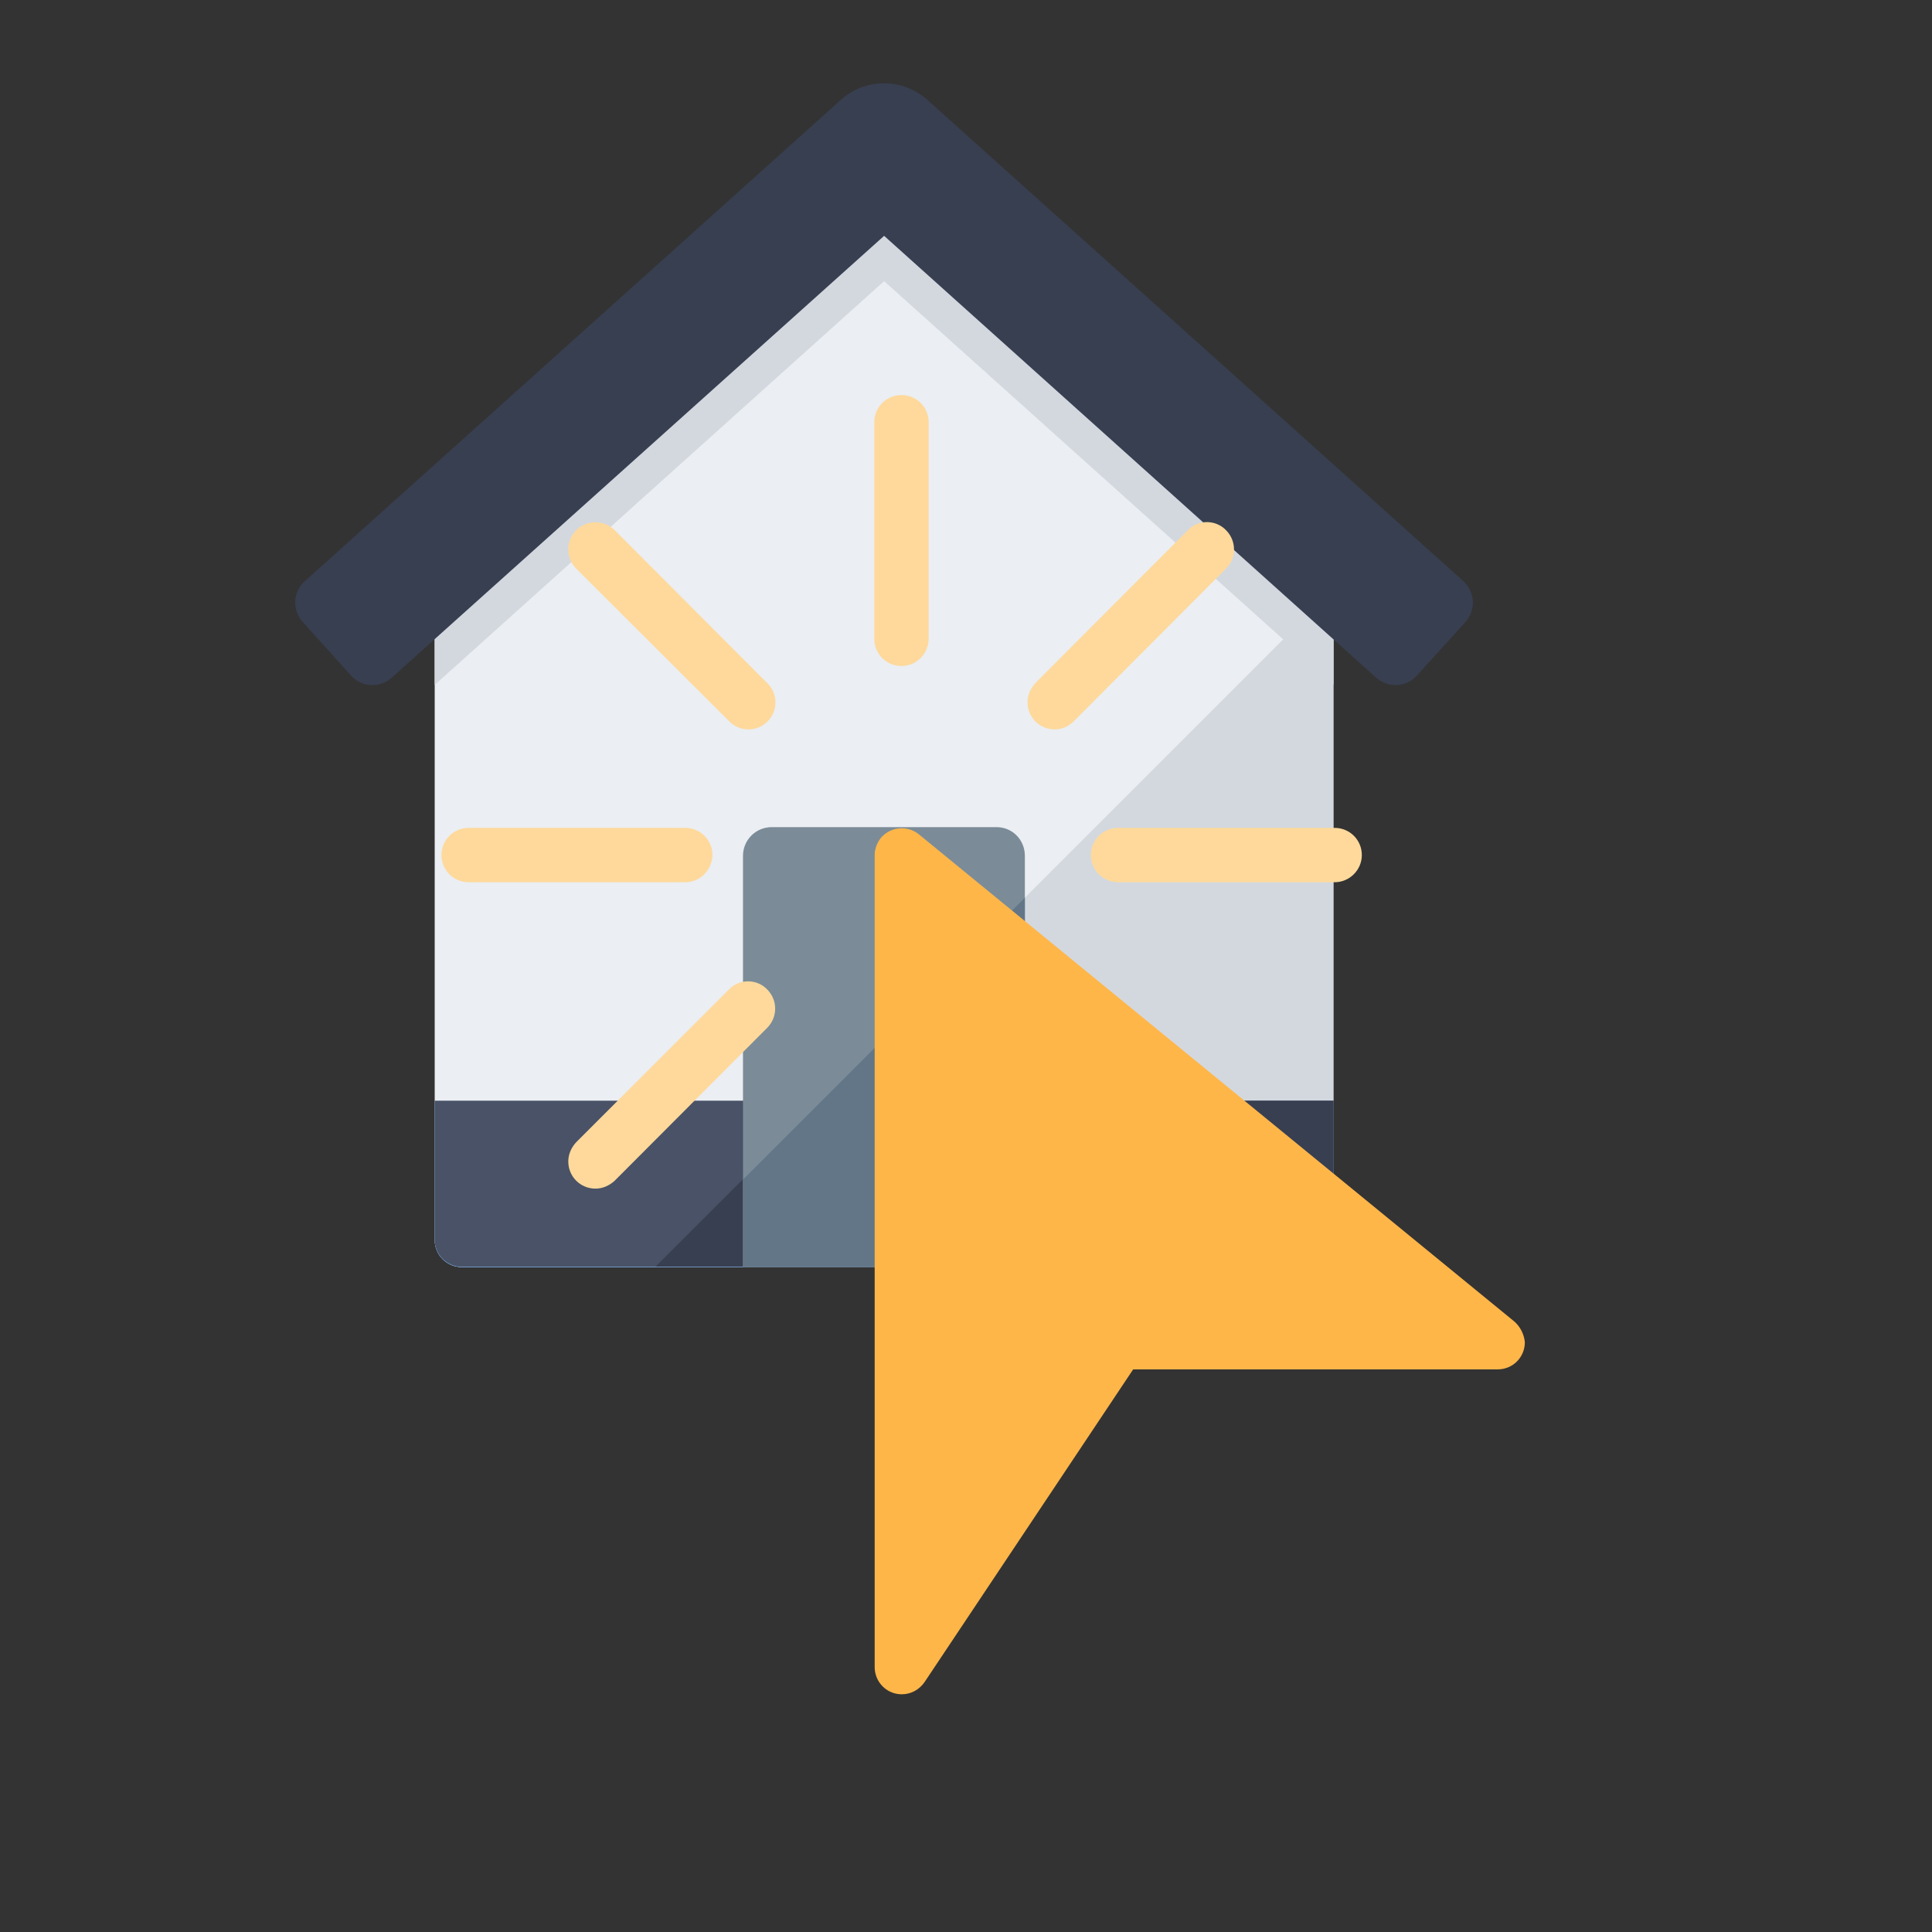 <?xml version="1.0" encoding="utf-8"?>
<!-- Generator: Adobe Illustrator 23.0.6, SVG Export Plug-In . SVG Version: 6.00 Build 0)  -->
<svg version="1.1" id="Layer_1" xmlns="http://www.w3.org/2000/svg" xmlns:xlink="http://www.w3.org/1999/xlink" x="0px" y="0px"
	 viewBox="0 0 512 512" style="enable-background:new 0 0 512 512;" xml:space="preserve">
<rect x="0" y="0" width="512" height="512" fill="#333333" stroke="none"/>
<style type="text/css">
	.st0{fill:#EBEEF2;}
	.st1{fill:#D3D8DF;}
	.st2{fill:#5F9EEB;}
	.st3{fill:#495266;}
	.st4{fill:#383F51;}
	.st5{fill:#7B8C98;}
	.st6{fill:#627687;}
	.st7{fill:#455E6D;}
	.st8{fill:#FFB649;}
	.st9{fill:#FED99B;}
</style>
<path class="st0" d="M353.4,134.1v201.7h-231c-4,0-7.2-3.2-7.2-7.2V134.1l119.1-107L353.4,134.1z"/>
<path class="st1" d="M173.7,335.8l179.6-179.6v179.6H173.7z"/>
<path class="st2" d="M353.4,335.8h-231c-4,0-7.2-3.2-7.2-7.2v-36.8h238.2V335.8z"/>
<path class="st3" d="M353.4,291.7v44h-231c-4,0-7.2-3.2-7.2-7.2v-36.8H353.4z"/>
<path class="st4" d="M353.4,291.7v44H173.7l44-44H353.4z"/>
<path class="st5" d="M271.6,226.8v109h-74.7v-109c0-4.2,3.4-7.6,7.6-7.6h59.4C268.2,219.1,271.6,222.5,271.6,226.8z"/>
<path class="st6" d="M271.6,237.9v97.9h-74.7v-23.2L271.6,237.9z"/>
<path class="st1" d="M353.4,134.1v47.3L234.3,74.5l-119.1,107v-47.3l119.1-107L353.4,134.1z"/>
<path class="st4" d="M364.7,179.6L234.3,62.5L103.8,179.6c-3.1,2.8-8,2.6-10.8-0.6l-12.8-14.2c-2.8-3.1-2.6-8,0.6-10.8l142-127.5
	c6.5-5.9,16.4-5.9,23,0l142,127.5c3.1,2.8,3.4,7.6,0.6,10.8L375.5,179C372.7,182.2,367.9,182.4,364.7,179.6z"/>
<path class="st7" d="M253.3,289.3c-3.1,0-5.6-2.5-5.6-5.6v-6.3c0-3.1,2.5-5.6,5.6-5.6c3.1,0,5.6,2.5,5.6,5.6v6.3
	C258.9,286.8,256.4,289.3,253.3,289.3z"/>
<path class="st8" d="M401.3,350.2L243.5,221.1c-3.1-2.5-7.6-2-10.1,1c-1,1.3-1.6,2.9-1.6,4.5v215.2c0,3.2,2.1,6,5.1,6.9
	c0.7,0.2,1.4,0.3,2.1,0.3c2.4,0,4.6-1.2,6-3.2l55.3-82.9h96.6c4,0,7.2-3.2,7.2-7.2C403.9,353.6,402.9,351.6,401.3,350.2z"/>
<g>
	<path class="st9" d="M238.9,176.5c-4,0-7.2-3.2-7.2-7.2v-57.4c0-4,3.2-7.2,7.2-7.2s7.2,3.2,7.2,7.2v57.4
		C246.1,173.2,242.9,176.5,238.9,176.5z"/>
	<path class="st9" d="M181.6,233.8h-57.4c-4,0-7.2-3.2-7.2-7.2s3.2-7.2,7.2-7.2h57.4c4,0,7.2,3.2,7.2,7.2
		C188.7,230.6,185.5,233.8,181.6,233.8z"/>
	<path class="st9" d="M353.7,233.8h-57.4c-4,0-7.2-3.2-7.2-7.2s3.2-7.2,7.2-7.2h57.4c4,0,7.2,3.2,7.2,7.2
		C360.9,230.6,357.6,233.8,353.7,233.8z"/>
	<path class="st9" d="M198.4,193.3c-1.9,0-3.7-0.7-5.1-2.1l-40.6-40.5c-2.8-2.8-2.8-7.4,0-10.2c2.8-2.8,7.4-2.8,10.2,0l40.5,40.6
		c2.8,2.8,2.8,7.3,0,10.1C202.1,192.5,200.3,193.3,198.4,193.3L198.4,193.3L198.4,193.3z"/>
	<path class="st9" d="M157.8,315c-4,0-7.2-3.2-7.2-7.2c0-1.9,0.8-3.7,2.1-5.1l40.6-40.6c2.8-2.8,7.4-2.7,10.1,0.2
		c2.7,2.8,2.7,7.2,0,10l-40.5,40.6C161.5,314.2,159.7,315,157.8,315z"/>
	<path class="st9" d="M279.5,193.3c-4,0-7.2-3.2-7.2-7.2c0-1.9,0.8-3.7,2.1-5.1l40.5-40.6c2.8-2.8,7.4-2.7,10.1,0.2
		c2.7,2.8,2.7,7.2,0,10l-40.5,40.6C283.2,192.5,281.4,193.3,279.5,193.3z"/>
</g>
</svg>
